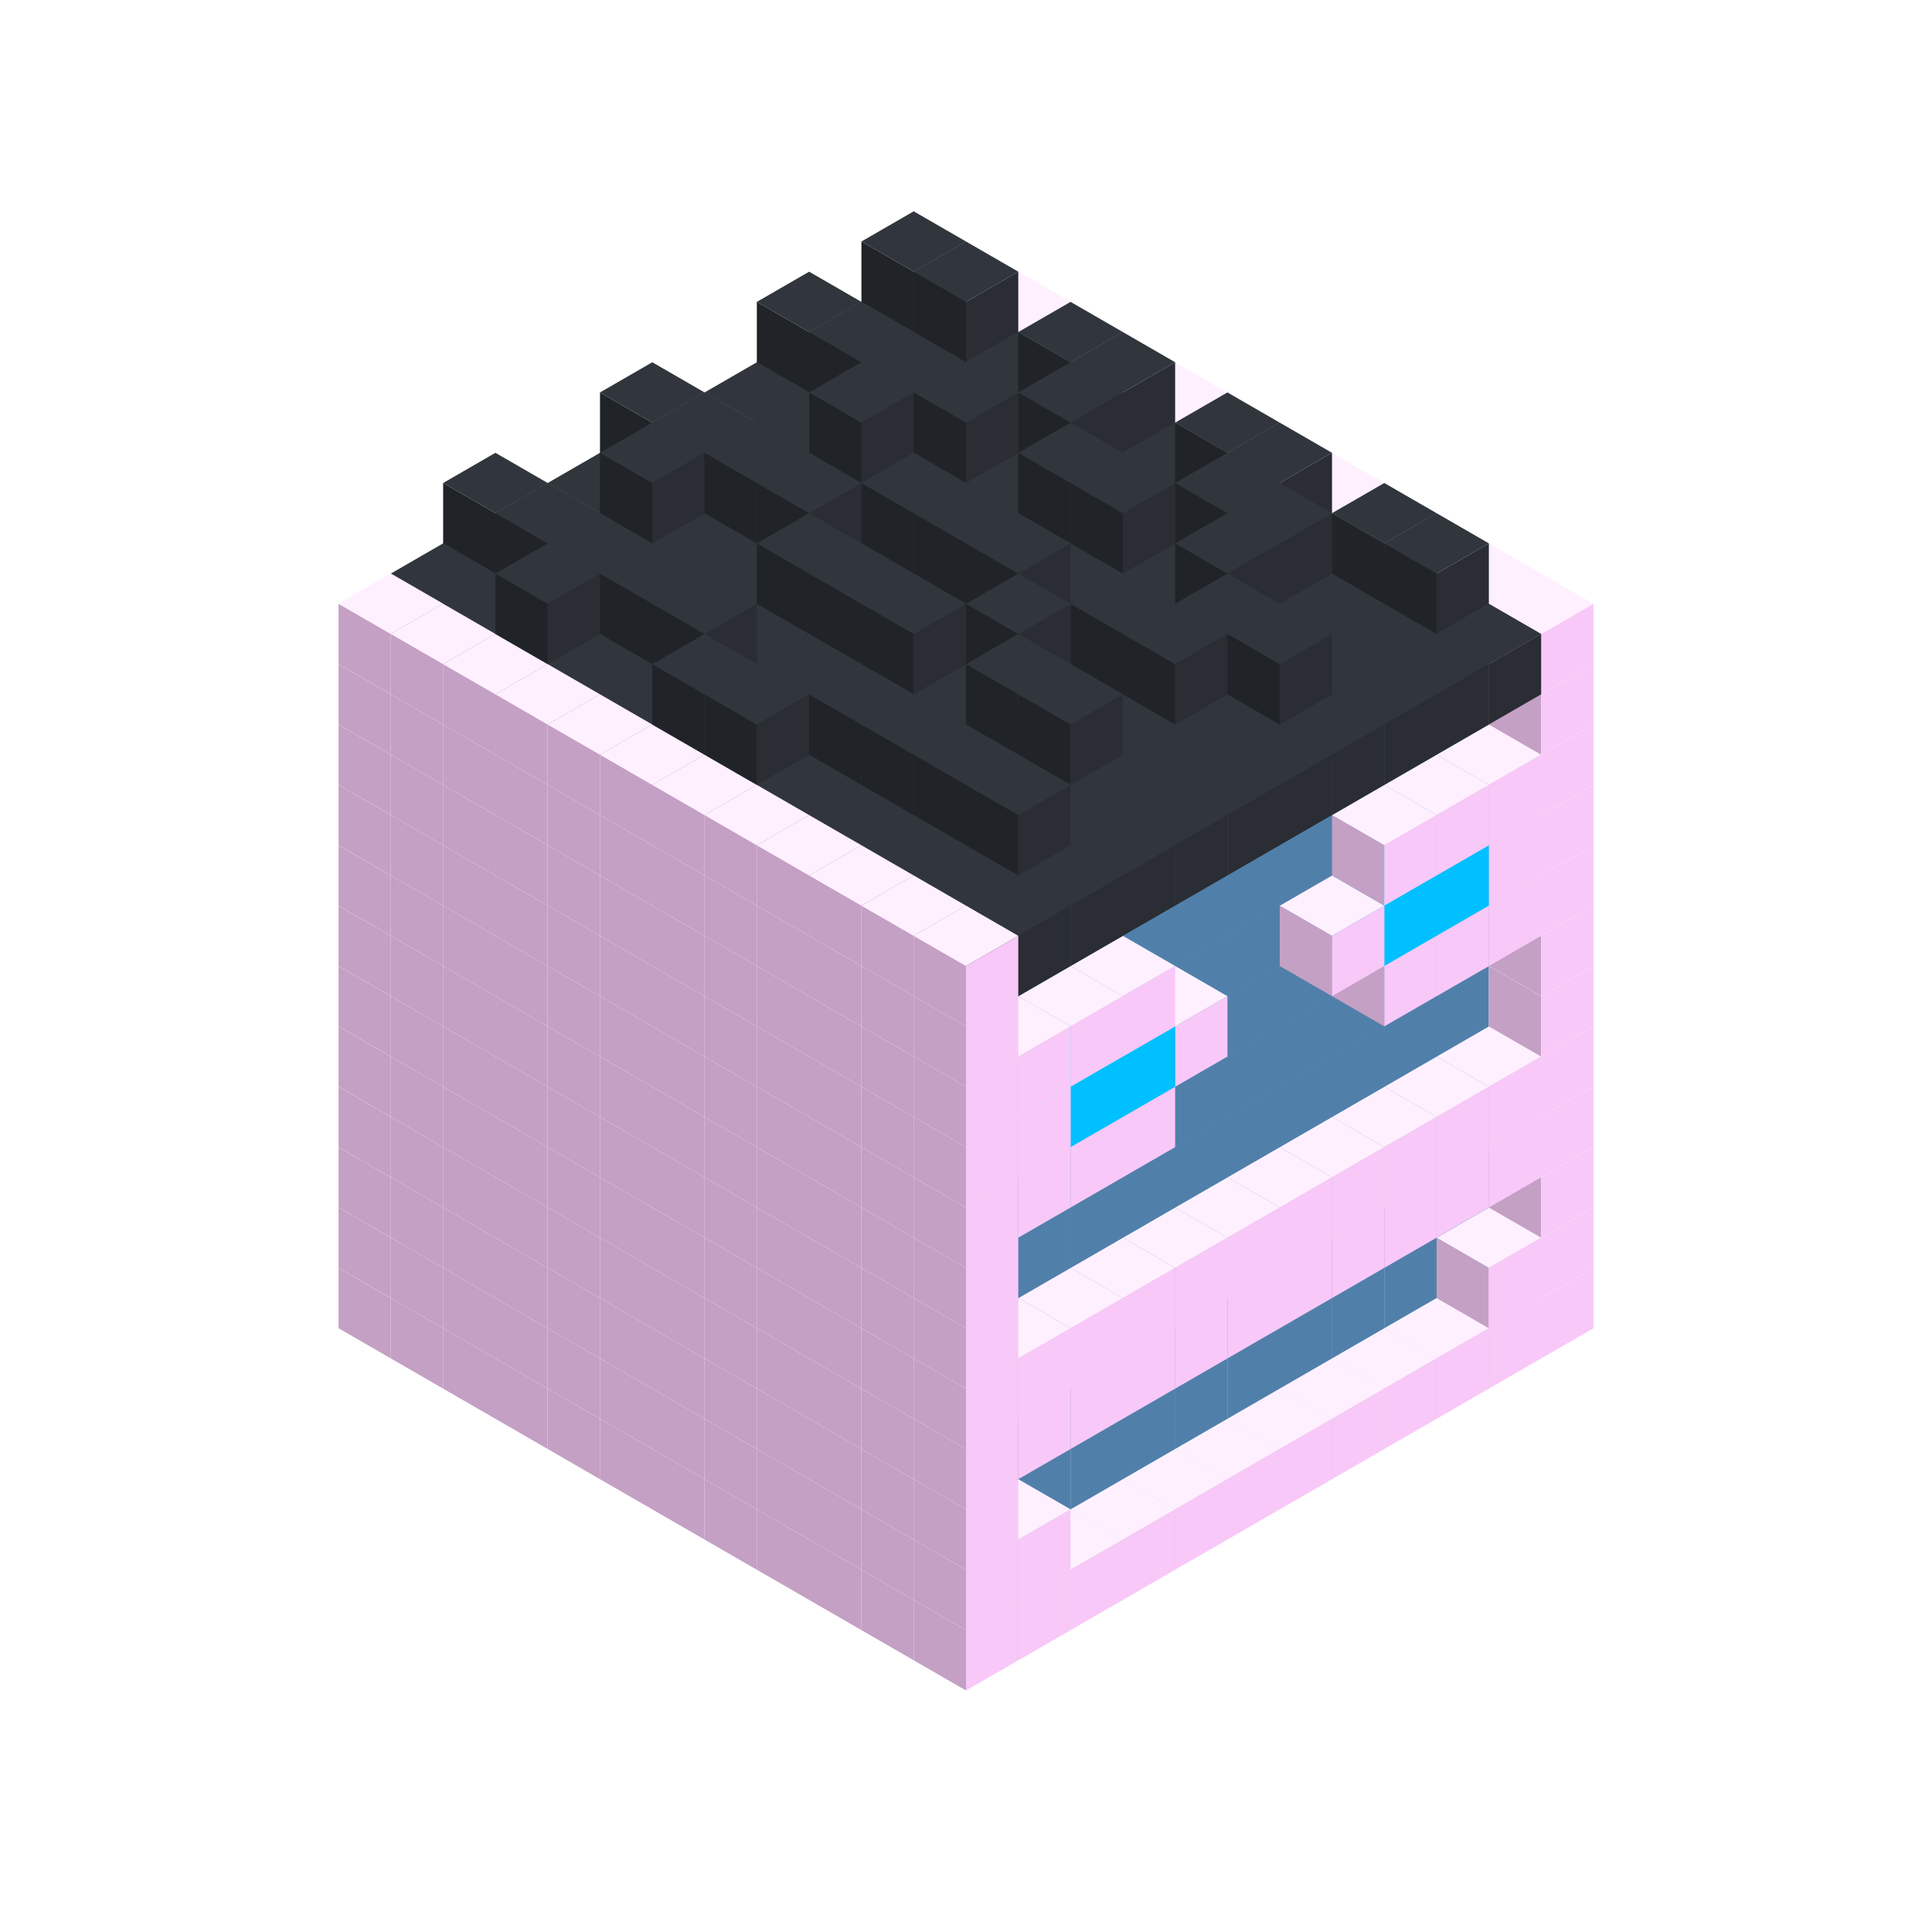 
<svg width='600' height='600' viewBox='4436371 5550000 3200000 3200000' xmlns='http://www.w3.org/2000/svg' xmlns:xlink='http://www.w3.org/1999/xlink'>
<use xlink:href='#v-0x0000004c-1' transform='translate(983738,3600000)'/>
<use xlink:href='#v-0x0000004c-1' transform='translate(1070341,3650000)'/>
<use xlink:href='#v-0x0000004c-1' transform='translate(1156944,3700000)'/>
<use xlink:href='#v-0x0000004c-1' transform='translate(1243547,3750000)'/>
<use xlink:href='#v-0x0000004c-1' transform='translate(1330150,3800000)'/>
<use xlink:href='#v-0x0000004c-1' transform='translate(1416753,3850000)'/>
<use xlink:href='#v-0x0000004c-1' transform='translate(1503356,3900000)'/>
<use xlink:href='#v-0x0000004c-1' transform='translate(1589959,3950000)'/>
<use xlink:href='#v-0x0000004c-1' transform='translate(1676562,4000000)'/>
<use xlink:href='#v-0x0000004c-1' transform='translate(1763165,4050000)'/>
<use xlink:href='#v-0x0000004c-1' transform='translate(1849768,4100000)'/>
<use xlink:href='#v-0x0000004c-1' transform='translate(2889004,3600000)'/>
<use xlink:href='#v-0x0000004c-1' transform='translate(2802401,3650000)'/>
<use xlink:href='#v-0x0000004c-1' transform='translate(2715798,3700000)'/>
<use xlink:href='#v-0x0000004c-1' transform='translate(2629195,3750000)'/>
<use xlink:href='#v-0x0000004c-1' transform='translate(2542592,3800000)'/>
<use xlink:href='#v-0x0000004c-1' transform='translate(2455989,3850000)'/>
<use xlink:href='#v-0x0000004c-1' transform='translate(2369386,3900000)'/>
<use xlink:href='#v-0x0000004c-1' transform='translate(2282783,3950000)'/>
<use xlink:href='#v-0x0000004c-1' transform='translate(2196180,4000000)'/>
<use xlink:href='#v-0x0000004c-1' transform='translate(2109577,4050000)'/>
<use xlink:href='#v-0x0000004c-1' transform='translate(2022974,4100000)'/>
<use xlink:href='#v-0x0000004c-1' transform='translate(1936371,4150000)'/>
<use xlink:href='#v-0x0000004c-1' transform='translate(983738,3500000)'/>
<use xlink:href='#v-0x0000004c-1' transform='translate(1070341,3550000)'/>
<use xlink:href='#v-0x0000004c-1' transform='translate(1156944,3600000)'/>
<use xlink:href='#v-0x0000004c-1' transform='translate(1243547,3650000)'/>
<use xlink:href='#v-0x0000004c-1' transform='translate(1330150,3700000)'/>
<use xlink:href='#v-0x0000004c-1' transform='translate(1416753,3750000)'/>
<use xlink:href='#v-0x0000004c-1' transform='translate(1503356,3800000)'/>
<use xlink:href='#v-0x0000004c-1' transform='translate(1589959,3850000)'/>
<use xlink:href='#v-0x0000004c-1' transform='translate(1676562,3900000)'/>
<use xlink:href='#v-0x0000004c-1' transform='translate(1763165,3950000)'/>
<use xlink:href='#v-0x0000004c-2' transform='translate(2715798,3500000)'/>
<use xlink:href='#v-0x0000004c-2' transform='translate(2629195,3550000)'/>
<use xlink:href='#v-0x0000004c-2' transform='translate(2542592,3600000)'/>
<use xlink:href='#v-0x0000004c-2' transform='translate(2455989,3650000)'/>
<use xlink:href='#v-0x0000004c-2' transform='translate(2369386,3700000)'/>
<use xlink:href='#v-0x0000004c-2' transform='translate(2282783,3750000)'/>
<use xlink:href='#v-0x0000004c-2' transform='translate(2196180,3800000)'/>
<use xlink:href='#v-0x0000004c-2' transform='translate(2109577,3850000)'/>
<use xlink:href='#v-0x0000004c-2' transform='translate(2022974,3900000)'/>
<use xlink:href='#v-0x0000004c-2' transform='translate(1936371,3950000)'/>
<use xlink:href='#v-0x0000004c-1' transform='translate(1849768,4000000)'/>
<use xlink:href='#v-0x0000004c-1' transform='translate(2889004,3500000)'/>
<use xlink:href='#v-0x0000004c-1' transform='translate(2802401,3550000)'/>
<use xlink:href='#v-0x0000004c-1' transform='translate(2022974,4000000)'/>
<use xlink:href='#v-0x0000004c-1' transform='translate(1936371,4050000)'/>
<use xlink:href='#v-0x0000004c-1' transform='translate(983738,3400000)'/>
<use xlink:href='#v-0x0000004c-1' transform='translate(1070341,3450000)'/>
<use xlink:href='#v-0x0000004c-1' transform='translate(1156944,3500000)'/>
<use xlink:href='#v-0x0000004c-1' transform='translate(1243547,3550000)'/>
<use xlink:href='#v-0x0000004c-1' transform='translate(1330150,3600000)'/>
<use xlink:href='#v-0x0000004c-1' transform='translate(1416753,3650000)'/>
<use xlink:href='#v-0x0000004c-1' transform='translate(1503356,3700000)'/>
<use xlink:href='#v-0x0000004c-1' transform='translate(1589959,3750000)'/>
<use xlink:href='#v-0x0000004c-1' transform='translate(1676562,3800000)'/>
<use xlink:href='#v-0x0000004c-1' transform='translate(1763165,3850000)'/>
<use xlink:href='#v-0x0000004c-2' transform='translate(2715798,3400000)'/>
<use xlink:href='#v-0x0000004c-2' transform='translate(2629195,3450000)'/>
<use xlink:href='#v-0x0000004c-2' transform='translate(2542592,3500000)'/>
<use xlink:href='#v-0x0000004c-2' transform='translate(2455989,3550000)'/>
<use xlink:href='#v-0x0000004c-2' transform='translate(2369386,3600000)'/>
<use xlink:href='#v-0x0000004c-2' transform='translate(2282783,3650000)'/>
<use xlink:href='#v-0x0000004c-2' transform='translate(2196180,3700000)'/>
<use xlink:href='#v-0x0000004c-2' transform='translate(2109577,3750000)'/>
<use xlink:href='#v-0x0000004c-2' transform='translate(2022974,3800000)'/>
<use xlink:href='#v-0x0000004c-2' transform='translate(1936371,3850000)'/>
<use xlink:href='#v-0x0000004c-1' transform='translate(1849768,3900000)'/>
<use xlink:href='#v-0x0000004c-1' transform='translate(2889004,3400000)'/>
<use xlink:href='#v-0x0000004c-1' transform='translate(1936371,3950000)'/>
<use xlink:href='#v-0x0000004c-1' transform='translate(983738,3300000)'/>
<use xlink:href='#v-0x0000004c-1' transform='translate(1070341,3350000)'/>
<use xlink:href='#v-0x0000004c-1' transform='translate(1156944,3400000)'/>
<use xlink:href='#v-0x0000004c-1' transform='translate(1243547,3450000)'/>
<use xlink:href='#v-0x0000004c-1' transform='translate(1330150,3500000)'/>
<use xlink:href='#v-0x0000004c-1' transform='translate(1416753,3550000)'/>
<use xlink:href='#v-0x0000004c-1' transform='translate(1503356,3600000)'/>
<use xlink:href='#v-0x0000004c-1' transform='translate(1589959,3650000)'/>
<use xlink:href='#v-0x0000004c-1' transform='translate(1676562,3700000)'/>
<use xlink:href='#v-0x0000004c-1' transform='translate(1763165,3750000)'/>
<use xlink:href='#v-0x0000004c-2' transform='translate(2715798,3300000)'/>
<use xlink:href='#v-0x0000004c-2' transform='translate(2629195,3350000)'/>
<use xlink:href='#v-0x0000004c-2' transform='translate(2542592,3400000)'/>
<use xlink:href='#v-0x0000004c-2' transform='translate(2455989,3450000)'/>
<use xlink:href='#v-0x0000004c-2' transform='translate(2369386,3500000)'/>
<use xlink:href='#v-0x0000004c-2' transform='translate(2282783,3550000)'/>
<use xlink:href='#v-0x0000004c-2' transform='translate(2196180,3600000)'/>
<use xlink:href='#v-0x0000004c-2' transform='translate(2109577,3650000)'/>
<use xlink:href='#v-0x0000004c-2' transform='translate(2022974,3700000)'/>
<use xlink:href='#v-0x0000004c-2' transform='translate(1936371,3750000)'/>
<use xlink:href='#v-0x0000004c-1' transform='translate(1849768,3800000)'/>
<use xlink:href='#v-0x0000004c-1' transform='translate(2889004,3300000)'/>
<use xlink:href='#v-0x0000004c-1' transform='translate(2802401,3350000)'/>
<use xlink:href='#v-0x0000004c-1' transform='translate(2715798,3400000)'/>
<use xlink:href='#v-0x0000004c-1' transform='translate(2629195,3450000)'/>
<use xlink:href='#v-0x0000004c-1' transform='translate(2542592,3500000)'/>
<use xlink:href='#v-0x0000004c-1' transform='translate(2455989,3550000)'/>
<use xlink:href='#v-0x0000004c-1' transform='translate(2369386,3600000)'/>
<use xlink:href='#v-0x0000004c-1' transform='translate(2282783,3650000)'/>
<use xlink:href='#v-0x0000004c-1' transform='translate(2196180,3700000)'/>
<use xlink:href='#v-0x0000004c-1' transform='translate(2109577,3750000)'/>
<use xlink:href='#v-0x0000004c-1' transform='translate(2022974,3800000)'/>
<use xlink:href='#v-0x0000004c-1' transform='translate(1936371,3850000)'/>
<use xlink:href='#v-0x0000004c-1' transform='translate(983738,3200000)'/>
<use xlink:href='#v-0x0000004c-1' transform='translate(1070341,3250000)'/>
<use xlink:href='#v-0x0000004c-1' transform='translate(1156944,3300000)'/>
<use xlink:href='#v-0x0000004c-1' transform='translate(1243547,3350000)'/>
<use xlink:href='#v-0x0000004c-1' transform='translate(1330150,3400000)'/>
<use xlink:href='#v-0x0000004c-1' transform='translate(1416753,3450000)'/>
<use xlink:href='#v-0x0000004c-1' transform='translate(1503356,3500000)'/>
<use xlink:href='#v-0x0000004c-1' transform='translate(1589959,3550000)'/>
<use xlink:href='#v-0x0000004c-1' transform='translate(1676562,3600000)'/>
<use xlink:href='#v-0x0000004c-1' transform='translate(1763165,3650000)'/>
<use xlink:href='#v-0x0000004c-2' transform='translate(2715798,3200000)'/>
<use xlink:href='#v-0x0000004c-2' transform='translate(2629195,3250000)'/>
<use xlink:href='#v-0x0000004c-2' transform='translate(2542592,3300000)'/>
<use xlink:href='#v-0x0000004c-2' transform='translate(2455989,3350000)'/>
<use xlink:href='#v-0x0000004c-2' transform='translate(2369386,3400000)'/>
<use xlink:href='#v-0x0000004c-2' transform='translate(2282783,3450000)'/>
<use xlink:href='#v-0x0000004c-2' transform='translate(2196180,3500000)'/>
<use xlink:href='#v-0x0000004c-2' transform='translate(2109577,3550000)'/>
<use xlink:href='#v-0x0000004c-2' transform='translate(2022974,3600000)'/>
<use xlink:href='#v-0x0000004c-2' transform='translate(1936371,3650000)'/>
<use xlink:href='#v-0x0000004c-1' transform='translate(1849768,3700000)'/>
<use xlink:href='#v-0x0000004c-1' transform='translate(2889004,3200000)'/>
<use xlink:href='#v-0x0000004c-1' transform='translate(2802401,3250000)'/>
<use xlink:href='#v-0x0000004c-1' transform='translate(2715798,3300000)'/>
<use xlink:href='#v-0x0000004c-1' transform='translate(2629195,3350000)'/>
<use xlink:href='#v-0x0000004c-1' transform='translate(2542592,3400000)'/>
<use xlink:href='#v-0x0000004c-1' transform='translate(2455989,3450000)'/>
<use xlink:href='#v-0x0000004c-1' transform='translate(2369386,3500000)'/>
<use xlink:href='#v-0x0000004c-1' transform='translate(2282783,3550000)'/>
<use xlink:href='#v-0x0000004c-1' transform='translate(2196180,3600000)'/>
<use xlink:href='#v-0x0000004c-1' transform='translate(2109577,3650000)'/>
<use xlink:href='#v-0x0000004c-1' transform='translate(2022974,3700000)'/>
<use xlink:href='#v-0x0000004c-1' transform='translate(1936371,3750000)'/>
<use xlink:href='#v-0x0000004c-1' transform='translate(983738,3100000)'/>
<use xlink:href='#v-0x0000004c-1' transform='translate(1070341,3150000)'/>
<use xlink:href='#v-0x0000004c-1' transform='translate(1156944,3200000)'/>
<use xlink:href='#v-0x0000004c-1' transform='translate(1243547,3250000)'/>
<use xlink:href='#v-0x0000004c-1' transform='translate(1330150,3300000)'/>
<use xlink:href='#v-0x0000004c-1' transform='translate(1416753,3350000)'/>
<use xlink:href='#v-0x0000004c-1' transform='translate(1503356,3400000)'/>
<use xlink:href='#v-0x0000004c-1' transform='translate(1589959,3450000)'/>
<use xlink:href='#v-0x0000004c-1' transform='translate(1676562,3500000)'/>
<use xlink:href='#v-0x0000004c-1' transform='translate(1763165,3550000)'/>
<use xlink:href='#v-0x0000004c-2' transform='translate(2715798,3100000)'/>
<use xlink:href='#v-0x0000004c-2' transform='translate(2629195,3150000)'/>
<use xlink:href='#v-0x0000004c-2' transform='translate(2542592,3200000)'/>
<use xlink:href='#v-0x0000004c-2' transform='translate(2455989,3250000)'/>
<use xlink:href='#v-0x0000004c-2' transform='translate(2369386,3300000)'/>
<use xlink:href='#v-0x0000004c-2' transform='translate(2282783,3350000)'/>
<use xlink:href='#v-0x0000004c-2' transform='translate(2196180,3400000)'/>
<use xlink:href='#v-0x0000004c-2' transform='translate(2109577,3450000)'/>
<use xlink:href='#v-0x0000004c-2' transform='translate(2022974,3500000)'/>
<use xlink:href='#v-0x0000004c-2' transform='translate(1936371,3550000)'/>
<use xlink:href='#v-0x0000004c-1' transform='translate(1849768,3600000)'/>
<use xlink:href='#v-0x0000004c-1' transform='translate(2889004,3100000)'/>
<use xlink:href='#v-0x0000004c-1' transform='translate(1936371,3650000)'/>
<use xlink:href='#v-0x0000004c-1' transform='translate(983738,3000000)'/>
<use xlink:href='#v-0x0000004c-1' transform='translate(1070341,3050000)'/>
<use xlink:href='#v-0x0000004c-1' transform='translate(1156944,3100000)'/>
<use xlink:href='#v-0x0000004c-1' transform='translate(1243547,3150000)'/>
<use xlink:href='#v-0x0000004c-1' transform='translate(1330150,3200000)'/>
<use xlink:href='#v-0x0000004c-1' transform='translate(1416753,3250000)'/>
<use xlink:href='#v-0x0000004c-1' transform='translate(1503356,3300000)'/>
<use xlink:href='#v-0x0000004c-1' transform='translate(1589959,3350000)'/>
<use xlink:href='#v-0x0000004c-1' transform='translate(1676562,3400000)'/>
<use xlink:href='#v-0x0000004c-1' transform='translate(1763165,3450000)'/>
<use xlink:href='#v-0x0000004c-2' transform='translate(2715798,3000000)'/>
<use xlink:href='#v-0x0000004c-2' transform='translate(2629195,3050000)'/>
<use xlink:href='#v-0x0000004c-2' transform='translate(2542592,3100000)'/>
<use xlink:href='#v-0x0000004c-2' transform='translate(2455989,3150000)'/>
<use xlink:href='#v-0x0000004c-2' transform='translate(2369386,3200000)'/>
<use xlink:href='#v-0x0000004c-2' transform='translate(2282783,3250000)'/>
<use xlink:href='#v-0x0000004c-2' transform='translate(2196180,3300000)'/>
<use xlink:href='#v-0x0000004c-2' transform='translate(2109577,3350000)'/>
<use xlink:href='#v-0x0000004c-2' transform='translate(2022974,3400000)'/>
<use xlink:href='#v-0x0000004c-2' transform='translate(1936371,3450000)'/>
<use xlink:href='#v-0x0000004c-1' transform='translate(1849768,3500000)'/>
<use xlink:href='#v-0x0000004c-1' transform='translate(2889004,3000000)'/>
<use xlink:href='#v-0x0000004c-1' transform='translate(1936371,3550000)'/>
<use xlink:href='#v-0x0000004c-1' transform='translate(983738,2900000)'/>
<use xlink:href='#v-0x0000004c-1' transform='translate(1070341,2950000)'/>
<use xlink:href='#v-0x0000004c-1' transform='translate(1156944,3000000)'/>
<use xlink:href='#v-0x0000004c-1' transform='translate(1243547,3050000)'/>
<use xlink:href='#v-0x0000004c-1' transform='translate(1330150,3100000)'/>
<use xlink:href='#v-0x0000004c-1' transform='translate(1416753,3150000)'/>
<use xlink:href='#v-0x0000004c-1' transform='translate(1503356,3200000)'/>
<use xlink:href='#v-0x0000004c-1' transform='translate(1589959,3250000)'/>
<use xlink:href='#v-0x0000004c-1' transform='translate(1676562,3300000)'/>
<use xlink:href='#v-0x0000004c-1' transform='translate(1763165,3350000)'/>
<use xlink:href='#v-0x0000004c-2' transform='translate(2715798,2900000)'/>
<use xlink:href='#v-0x0000004c-2' transform='translate(2629195,2950000)'/>
<use xlink:href='#v-0x0000004c-2' transform='translate(2542592,3000000)'/>
<use xlink:href='#v-0x0000004c-2' transform='translate(2455989,3050000)'/>
<use xlink:href='#v-0x0000004c-2' transform='translate(2369386,3100000)'/>
<use xlink:href='#v-0x0000004c-2' transform='translate(2282783,3150000)'/>
<use xlink:href='#v-0x0000004c-2' transform='translate(2196180,3200000)'/>
<use xlink:href='#v-0x0000004c-2' transform='translate(2109577,3250000)'/>
<use xlink:href='#v-0x0000004c-2' transform='translate(2022974,3300000)'/>
<use xlink:href='#v-0x0000004c-2' transform='translate(1936371,3350000)'/>
<use xlink:href='#v-0x0000004c-1' transform='translate(1849768,3400000)'/>
<use xlink:href='#v-0x0000004c-1' transform='translate(2889004,2900000)'/>
<use xlink:href='#v-0x0000004c-1' transform='translate(2802401,2950000)'/>
<use xlink:href='#v-0x0000004c-1' transform='translate(2715798,3000000)'/>
<use xlink:href='#v-0x0000004c-1' transform='translate(2629195,3050000)'/>
<use xlink:href='#v-0x0000004c-1' transform='translate(2196180,3300000)'/>
<use xlink:href='#v-0x0000004c-1' transform='translate(2109577,3350000)'/>
<use xlink:href='#v-0x0000004c-1' transform='translate(2022974,3400000)'/>
<use xlink:href='#v-0x0000004c-1' transform='translate(1936371,3450000)'/>
<use xlink:href='#v-0x0000004c-1' transform='translate(983738,2800000)'/>
<use xlink:href='#v-0x0000004c-1' transform='translate(1070341,2850000)'/>
<use xlink:href='#v-0x0000004c-1' transform='translate(1156944,2900000)'/>
<use xlink:href='#v-0x0000004c-1' transform='translate(1243547,2950000)'/>
<use xlink:href='#v-0x0000004c-1' transform='translate(1330150,3000000)'/>
<use xlink:href='#v-0x0000004c-1' transform='translate(1416753,3050000)'/>
<use xlink:href='#v-0x0000004c-1' transform='translate(1503356,3100000)'/>
<use xlink:href='#v-0x0000004c-1' transform='translate(1589959,3150000)'/>
<use xlink:href='#v-0x0000004c-1' transform='translate(1676562,3200000)'/>
<use xlink:href='#v-0x0000004c-1' transform='translate(1763165,3250000)'/>
<use xlink:href='#v-0x0000004c-2' transform='translate(2715798,2800000)'/>
<use xlink:href='#v-0x0000004c-2' transform='translate(2629195,2850000)'/>
<use xlink:href='#v-0x0000004c-2' transform='translate(2542592,2900000)'/>
<use xlink:href='#v-0x0000004c-2' transform='translate(2455989,2950000)'/>
<use xlink:href='#v-0x0000004c-2' transform='translate(2369386,3000000)'/>
<use xlink:href='#v-0x0000004c-2' transform='translate(2282783,3050000)'/>
<use xlink:href='#v-0x0000004c-2' transform='translate(2196180,3100000)'/>
<use xlink:href='#v-0x0000004c-2' transform='translate(2109577,3150000)'/>
<use xlink:href='#v-0x0000004c-2' transform='translate(2022974,3200000)'/>
<use xlink:href='#v-0x0000004c-2' transform='translate(1936371,3250000)'/>
<use xlink:href='#v-0x0000004c-1' transform='translate(1849768,3300000)'/>
<use xlink:href='#v-0x0000004c-1' transform='translate(2889004,2800000)'/>
<use xlink:href='#v-0x0000004c-1' transform='translate(2802401,2850000)'/>
<use xlink:href='#v-0x0000004c-3' transform='translate(2715798,2900000)'/>
<use xlink:href='#v-0x0000004c-3' transform='translate(2629195,2950000)'/>
<use xlink:href='#v-0x0000004c-1' transform='translate(2542592,3000000)'/>
<use xlink:href='#v-0x0000004c-1' transform='translate(2282783,3150000)'/>
<use xlink:href='#v-0x0000004c-3' transform='translate(2196180,3200000)'/>
<use xlink:href='#v-0x0000004c-3' transform='translate(2109577,3250000)'/>
<use xlink:href='#v-0x0000004c-1' transform='translate(2022974,3300000)'/>
<use xlink:href='#v-0x0000004c-1' transform='translate(1936371,3350000)'/>
<use xlink:href='#v-0x0000004c-1' transform='translate(983738,2700000)'/>
<use xlink:href='#v-0x0000004c-1' transform='translate(1070341,2750000)'/>
<use xlink:href='#v-0x0000004c-1' transform='translate(1156944,2800000)'/>
<use xlink:href='#v-0x0000004c-1' transform='translate(1243547,2850000)'/>
<use xlink:href='#v-0x0000004c-1' transform='translate(1330150,2900000)'/>
<use xlink:href='#v-0x0000004c-1' transform='translate(1416753,2950000)'/>
<use xlink:href='#v-0x0000004c-1' transform='translate(1503356,3000000)'/>
<use xlink:href='#v-0x0000004c-1' transform='translate(1589959,3050000)'/>
<use xlink:href='#v-0x0000004c-1' transform='translate(1676562,3100000)'/>
<use xlink:href='#v-0x0000004c-1' transform='translate(1763165,3150000)'/>
<use xlink:href='#v-0x0000004c-2' transform='translate(2715798,2700000)'/>
<use xlink:href='#v-0x0000004c-2' transform='translate(2629195,2750000)'/>
<use xlink:href='#v-0x0000004c-2' transform='translate(2542592,2800000)'/>
<use xlink:href='#v-0x0000004c-2' transform='translate(2455989,2850000)'/>
<use xlink:href='#v-0x0000004c-2' transform='translate(2369386,2900000)'/>
<use xlink:href='#v-0x0000004c-2' transform='translate(2282783,2950000)'/>
<use xlink:href='#v-0x0000004c-2' transform='translate(2196180,3000000)'/>
<use xlink:href='#v-0x0000004c-2' transform='translate(2109577,3050000)'/>
<use xlink:href='#v-0x0000004c-2' transform='translate(2022974,3100000)'/>
<use xlink:href='#v-0x0000004c-2' transform='translate(1936371,3150000)'/>
<use xlink:href='#v-0x0000004c-1' transform='translate(1849768,3200000)'/>
<use xlink:href='#v-0x0000004c-1' transform='translate(2889004,2700000)'/>
<use xlink:href='#v-0x0000004c-1' transform='translate(2802401,2750000)'/>
<use xlink:href='#v-0x0000004c-1' transform='translate(2715798,2800000)'/>
<use xlink:href='#v-0x0000004c-1' transform='translate(2629195,2850000)'/>
<use xlink:href='#v-0x0000004c-1' transform='translate(2196180,3100000)'/>
<use xlink:href='#v-0x0000004c-1' transform='translate(2109577,3150000)'/>
<use xlink:href='#v-0x0000004c-1' transform='translate(2022974,3200000)'/>
<use xlink:href='#v-0x0000004c-1' transform='translate(1936371,3250000)'/>
<use xlink:href='#v-0x0000004c-1' transform='translate(983738,2600000)'/>
<use xlink:href='#v-0x0000004c-1' transform='translate(1070341,2650000)'/>
<use xlink:href='#v-0x0000004c-1' transform='translate(1156944,2700000)'/>
<use xlink:href='#v-0x0000004c-1' transform='translate(1243547,2750000)'/>
<use xlink:href='#v-0x0000004c-1' transform='translate(1330150,2800000)'/>
<use xlink:href='#v-0x0000004c-1' transform='translate(1416753,2850000)'/>
<use xlink:href='#v-0x0000004c-1' transform='translate(1503356,2900000)'/>
<use xlink:href='#v-0x0000004c-1' transform='translate(1589959,2950000)'/>
<use xlink:href='#v-0x0000004c-1' transform='translate(1676562,3000000)'/>
<use xlink:href='#v-0x0000004c-1' transform='translate(1763165,3050000)'/>
<use xlink:href='#v-0x0000004c-2' transform='translate(2715798,2600000)'/>
<use xlink:href='#v-0x0000004c-2' transform='translate(2629195,2650000)'/>
<use xlink:href='#v-0x0000004c-2' transform='translate(2542592,2700000)'/>
<use xlink:href='#v-0x0000004c-2' transform='translate(2455989,2750000)'/>
<use xlink:href='#v-0x0000004c-2' transform='translate(2369386,2800000)'/>
<use xlink:href='#v-0x0000004c-2' transform='translate(2282783,2850000)'/>
<use xlink:href='#v-0x0000004c-2' transform='translate(2196180,2900000)'/>
<use xlink:href='#v-0x0000004c-2' transform='translate(2109577,2950000)'/>
<use xlink:href='#v-0x0000004c-2' transform='translate(2022974,3000000)'/>
<use xlink:href='#v-0x0000004c-2' transform='translate(1936371,3050000)'/>
<use xlink:href='#v-0x0000004c-1' transform='translate(1849768,3100000)'/>
<use xlink:href='#v-0x0000004c-1' transform='translate(2889004,2600000)'/>
<use xlink:href='#v-0x0000004c-1' transform='translate(1936371,3150000)'/>
<use xlink:href='#v-0x0000004c-1' transform='translate(1936371,1950000)'/>
<use xlink:href='#v-0x0000004c-4' transform='translate(1849768,2000000)'/>
<use xlink:href='#v-0x0000004c-4' transform='translate(1763165,2050000)'/>
<use xlink:href='#v-0x0000004c-4' transform='translate(1676562,2100000)'/>
<use xlink:href='#v-0x0000004c-4' transform='translate(1589959,2150000)'/>
<use xlink:href='#v-0x0000004c-4' transform='translate(1503356,2200000)'/>
<use xlink:href='#v-0x0000004c-4' transform='translate(1416753,2250000)'/>
<use xlink:href='#v-0x0000004c-4' transform='translate(1330150,2300000)'/>
<use xlink:href='#v-0x0000004c-4' transform='translate(1243547,2350000)'/>
<use xlink:href='#v-0x0000004c-4' transform='translate(1156944,2400000)'/>
<use xlink:href='#v-0x0000004c-4' transform='translate(1070341,2450000)'/>
<use xlink:href='#v-0x0000004c-1' transform='translate(983738,2500000)'/>
<use xlink:href='#v-0x0000004c-1' transform='translate(2022974,2000000)'/>
<use xlink:href='#v-0x0000004c-4' transform='translate(1936371,2050000)'/>
<use xlink:href='#v-0x0000004c-4' transform='translate(1849768,2100000)'/>
<use xlink:href='#v-0x0000004c-4' transform='translate(1763165,2150000)'/>
<use xlink:href='#v-0x0000004c-4' transform='translate(1676562,2200000)'/>
<use xlink:href='#v-0x0000004c-4' transform='translate(1589959,2250000)'/>
<use xlink:href='#v-0x0000004c-4' transform='translate(1503356,2300000)'/>
<use xlink:href='#v-0x0000004c-4' transform='translate(1416753,2350000)'/>
<use xlink:href='#v-0x0000004c-4' transform='translate(1330150,2400000)'/>
<use xlink:href='#v-0x0000004c-4' transform='translate(1243547,2450000)'/>
<use xlink:href='#v-0x0000004c-4' transform='translate(1156944,2500000)'/>
<use xlink:href='#v-0x0000004c-1' transform='translate(1070341,2550000)'/>
<use xlink:href='#v-0x0000004c-1' transform='translate(2109577,2050000)'/>
<use xlink:href='#v-0x0000004c-4' transform='translate(2022974,2100000)'/>
<use xlink:href='#v-0x0000004c-4' transform='translate(1936371,2150000)'/>
<use xlink:href='#v-0x0000004c-4' transform='translate(1849768,2200000)'/>
<use xlink:href='#v-0x0000004c-4' transform='translate(1763165,2250000)'/>
<use xlink:href='#v-0x0000004c-4' transform='translate(1676562,2300000)'/>
<use xlink:href='#v-0x0000004c-4' transform='translate(1589959,2350000)'/>
<use xlink:href='#v-0x0000004c-4' transform='translate(1503356,2400000)'/>
<use xlink:href='#v-0x0000004c-4' transform='translate(1416753,2450000)'/>
<use xlink:href='#v-0x0000004c-4' transform='translate(1330150,2500000)'/>
<use xlink:href='#v-0x0000004c-4' transform='translate(1243547,2550000)'/>
<use xlink:href='#v-0x0000004c-1' transform='translate(1156944,2600000)'/>
<use xlink:href='#v-0x0000004c-1' transform='translate(2196180,2100000)'/>
<use xlink:href='#v-0x0000004c-4' transform='translate(2109577,2150000)'/>
<use xlink:href='#v-0x0000004c-4' transform='translate(2022974,2200000)'/>
<use xlink:href='#v-0x0000004c-4' transform='translate(1936371,2250000)'/>
<use xlink:href='#v-0x0000004c-4' transform='translate(1849768,2300000)'/>
<use xlink:href='#v-0x0000004c-4' transform='translate(1763165,2350000)'/>
<use xlink:href='#v-0x0000004c-4' transform='translate(1676562,2400000)'/>
<use xlink:href='#v-0x0000004c-4' transform='translate(1589959,2450000)'/>
<use xlink:href='#v-0x0000004c-4' transform='translate(1503356,2500000)'/>
<use xlink:href='#v-0x0000004c-4' transform='translate(1416753,2550000)'/>
<use xlink:href='#v-0x0000004c-4' transform='translate(1330150,2600000)'/>
<use xlink:href='#v-0x0000004c-1' transform='translate(1243547,2650000)'/>
<use xlink:href='#v-0x0000004c-1' transform='translate(2282783,2150000)'/>
<use xlink:href='#v-0x0000004c-4' transform='translate(2196180,2200000)'/>
<use xlink:href='#v-0x0000004c-4' transform='translate(2109577,2250000)'/>
<use xlink:href='#v-0x0000004c-4' transform='translate(2022974,2300000)'/>
<use xlink:href='#v-0x0000004c-4' transform='translate(1936371,2350000)'/>
<use xlink:href='#v-0x0000004c-4' transform='translate(1849768,2400000)'/>
<use xlink:href='#v-0x0000004c-4' transform='translate(1763165,2450000)'/>
<use xlink:href='#v-0x0000004c-4' transform='translate(1676562,2500000)'/>
<use xlink:href='#v-0x0000004c-4' transform='translate(1589959,2550000)'/>
<use xlink:href='#v-0x0000004c-4' transform='translate(1503356,2600000)'/>
<use xlink:href='#v-0x0000004c-4' transform='translate(1416753,2650000)'/>
<use xlink:href='#v-0x0000004c-1' transform='translate(1330150,2700000)'/>
<use xlink:href='#v-0x0000004c-1' transform='translate(2369386,2200000)'/>
<use xlink:href='#v-0x0000004c-4' transform='translate(2282783,2250000)'/>
<use xlink:href='#v-0x0000004c-4' transform='translate(2196180,2300000)'/>
<use xlink:href='#v-0x0000004c-4' transform='translate(2109577,2350000)'/>
<use xlink:href='#v-0x0000004c-4' transform='translate(2022974,2400000)'/>
<use xlink:href='#v-0x0000004c-4' transform='translate(1936371,2450000)'/>
<use xlink:href='#v-0x0000004c-4' transform='translate(1849768,2500000)'/>
<use xlink:href='#v-0x0000004c-4' transform='translate(1763165,2550000)'/>
<use xlink:href='#v-0x0000004c-4' transform='translate(1676562,2600000)'/>
<use xlink:href='#v-0x0000004c-4' transform='translate(1589959,2650000)'/>
<use xlink:href='#v-0x0000004c-4' transform='translate(1503356,2700000)'/>
<use xlink:href='#v-0x0000004c-1' transform='translate(1416753,2750000)'/>
<use xlink:href='#v-0x0000004c-1' transform='translate(2455989,2250000)'/>
<use xlink:href='#v-0x0000004c-4' transform='translate(2369386,2300000)'/>
<use xlink:href='#v-0x0000004c-4' transform='translate(2282783,2350000)'/>
<use xlink:href='#v-0x0000004c-4' transform='translate(2196180,2400000)'/>
<use xlink:href='#v-0x0000004c-4' transform='translate(2109577,2450000)'/>
<use xlink:href='#v-0x0000004c-4' transform='translate(2022974,2500000)'/>
<use xlink:href='#v-0x0000004c-4' transform='translate(1936371,2550000)'/>
<use xlink:href='#v-0x0000004c-4' transform='translate(1849768,2600000)'/>
<use xlink:href='#v-0x0000004c-4' transform='translate(1763165,2650000)'/>
<use xlink:href='#v-0x0000004c-4' transform='translate(1676562,2700000)'/>
<use xlink:href='#v-0x0000004c-4' transform='translate(1589959,2750000)'/>
<use xlink:href='#v-0x0000004c-1' transform='translate(1503356,2800000)'/>
<use xlink:href='#v-0x0000004c-1' transform='translate(2542592,2300000)'/>
<use xlink:href='#v-0x0000004c-4' transform='translate(2455989,2350000)'/>
<use xlink:href='#v-0x0000004c-4' transform='translate(2369386,2400000)'/>
<use xlink:href='#v-0x0000004c-4' transform='translate(2282783,2450000)'/>
<use xlink:href='#v-0x0000004c-4' transform='translate(2196180,2500000)'/>
<use xlink:href='#v-0x0000004c-4' transform='translate(2109577,2550000)'/>
<use xlink:href='#v-0x0000004c-4' transform='translate(2022974,2600000)'/>
<use xlink:href='#v-0x0000004c-4' transform='translate(1936371,2650000)'/>
<use xlink:href='#v-0x0000004c-4' transform='translate(1849768,2700000)'/>
<use xlink:href='#v-0x0000004c-4' transform='translate(1763165,2750000)'/>
<use xlink:href='#v-0x0000004c-4' transform='translate(1676562,2800000)'/>
<use xlink:href='#v-0x0000004c-1' transform='translate(1589959,2850000)'/>
<use xlink:href='#v-0x0000004c-1' transform='translate(2629195,2350000)'/>
<use xlink:href='#v-0x0000004c-4' transform='translate(2542592,2400000)'/>
<use xlink:href='#v-0x0000004c-4' transform='translate(2455989,2450000)'/>
<use xlink:href='#v-0x0000004c-4' transform='translate(2369386,2500000)'/>
<use xlink:href='#v-0x0000004c-4' transform='translate(2282783,2550000)'/>
<use xlink:href='#v-0x0000004c-4' transform='translate(2196180,2600000)'/>
<use xlink:href='#v-0x0000004c-4' transform='translate(2109577,2650000)'/>
<use xlink:href='#v-0x0000004c-4' transform='translate(2022974,2700000)'/>
<use xlink:href='#v-0x0000004c-4' transform='translate(1936371,2750000)'/>
<use xlink:href='#v-0x0000004c-4' transform='translate(1849768,2800000)'/>
<use xlink:href='#v-0x0000004c-4' transform='translate(1763165,2850000)'/>
<use xlink:href='#v-0x0000004c-1' transform='translate(1676562,2900000)'/>
<use xlink:href='#v-0x0000004c-1' transform='translate(2715798,2400000)'/>
<use xlink:href='#v-0x0000004c-4' transform='translate(2629195,2450000)'/>
<use xlink:href='#v-0x0000004c-4' transform='translate(2542592,2500000)'/>
<use xlink:href='#v-0x0000004c-4' transform='translate(2455989,2550000)'/>
<use xlink:href='#v-0x0000004c-4' transform='translate(2369386,2600000)'/>
<use xlink:href='#v-0x0000004c-4' transform='translate(2282783,2650000)'/>
<use xlink:href='#v-0x0000004c-4' transform='translate(2196180,2700000)'/>
<use xlink:href='#v-0x0000004c-4' transform='translate(2109577,2750000)'/>
<use xlink:href='#v-0x0000004c-4' transform='translate(2022974,2800000)'/>
<use xlink:href='#v-0x0000004c-4' transform='translate(1936371,2850000)'/>
<use xlink:href='#v-0x0000004c-4' transform='translate(1849768,2900000)'/>
<use xlink:href='#v-0x0000004c-1' transform='translate(1763165,2950000)'/>
<use xlink:href='#v-0x0000004c-1' transform='translate(2802401,2450000)'/>
<use xlink:href='#v-0x0000004c-4' transform='translate(2715798,2500000)'/>
<use xlink:href='#v-0x0000004c-4' transform='translate(2629195,2550000)'/>
<use xlink:href='#v-0x0000004c-4' transform='translate(2542592,2600000)'/>
<use xlink:href='#v-0x0000004c-4' transform='translate(2455989,2650000)'/>
<use xlink:href='#v-0x0000004c-4' transform='translate(2369386,2700000)'/>
<use xlink:href='#v-0x0000004c-4' transform='translate(2282783,2750000)'/>
<use xlink:href='#v-0x0000004c-4' transform='translate(2196180,2800000)'/>
<use xlink:href='#v-0x0000004c-4' transform='translate(2109577,2850000)'/>
<use xlink:href='#v-0x0000004c-4' transform='translate(2022974,2900000)'/>
<use xlink:href='#v-0x0000004c-4' transform='translate(1936371,2950000)'/>
<use xlink:href='#v-0x0000004c-1' transform='translate(1849768,3000000)'/>
<use xlink:href='#v-0x0000004c-1' transform='translate(2889004,2500000)'/>
<use xlink:href='#v-0x0000004c-4' transform='translate(2802401,2550000)'/>
<use xlink:href='#v-0x0000004c-4' transform='translate(2715798,2600000)'/>
<use xlink:href='#v-0x0000004c-4' transform='translate(2629195,2650000)'/>
<use xlink:href='#v-0x0000004c-4' transform='translate(2542592,2700000)'/>
<use xlink:href='#v-0x0000004c-4' transform='translate(2455989,2750000)'/>
<use xlink:href='#v-0x0000004c-4' transform='translate(2369386,2800000)'/>
<use xlink:href='#v-0x0000004c-4' transform='translate(2282783,2850000)'/>
<use xlink:href='#v-0x0000004c-4' transform='translate(2196180,2900000)'/>
<use xlink:href='#v-0x0000004c-4' transform='translate(2109577,2950000)'/>
<use xlink:href='#v-0x0000004c-4' transform='translate(2022974,3000000)'/>
<use xlink:href='#v-0x0000004c-1' transform='translate(1936371,3050000)'/>
<use xlink:href='#v-0x0000004c-4' transform='translate(1849768,1900000)'/>
<use xlink:href='#v-0x0000004c-4' transform='translate(1676562,2000000)'/>
<use xlink:href='#v-0x0000004c-4' transform='translate(1416753,2150000)'/>
<use xlink:href='#v-0x0000004c-4' transform='translate(1156944,2300000)'/>
<use xlink:href='#v-0x0000004c-4' transform='translate(1936371,1950000)'/>
<use xlink:href='#v-0x0000004c-4' transform='translate(1763165,2050000)'/>
<use xlink:href='#v-0x0000004c-4' transform='translate(1503356,2200000)'/>
<use xlink:href='#v-0x0000004c-4' transform='translate(1416753,2250000)'/>
<use xlink:href='#v-0x0000004c-4' transform='translate(1243547,2350000)'/>
<use xlink:href='#v-0x0000004c-4' transform='translate(1849768,2100000)'/>
<use xlink:href='#v-0x0000004c-4' transform='translate(1763165,2150000)'/>
<use xlink:href='#v-0x0000004c-4' transform='translate(1589959,2250000)'/>
<use xlink:href='#v-0x0000004c-4' transform='translate(1330150,2400000)'/>
<use xlink:href='#v-0x0000004c-4' transform='translate(1243547,2450000)'/>
<use xlink:href='#v-0x0000004c-4' transform='translate(2109577,2050000)'/>
<use xlink:href='#v-0x0000004c-4' transform='translate(1936371,2150000)'/>
<use xlink:href='#v-0x0000004c-4' transform='translate(1676562,2300000)'/>
<use xlink:href='#v-0x0000004c-4' transform='translate(1416753,2450000)'/>
<use xlink:href='#v-0x0000004c-4' transform='translate(2196180,2100000)'/>
<use xlink:href='#v-0x0000004c-4' transform='translate(2109577,2150000)'/>
<use xlink:href='#v-0x0000004c-4' transform='translate(1849768,2300000)'/>
<use xlink:href='#v-0x0000004c-4' transform='translate(1676562,2400000)'/>
<use xlink:href='#v-0x0000004c-4' transform='translate(1503356,2500000)'/>
<use xlink:href='#v-0x0000004c-4' transform='translate(2109577,2250000)'/>
<use xlink:href='#v-0x0000004c-4' transform='translate(1936371,2350000)'/>
<use xlink:href='#v-0x0000004c-4' transform='translate(1763165,2450000)'/>
<use xlink:href='#v-0x0000004c-4' transform='translate(1503356,2600000)'/>
<use xlink:href='#v-0x0000004c-4' transform='translate(2369386,2200000)'/>
<use xlink:href='#v-0x0000004c-4' transform='translate(2196180,2300000)'/>
<use xlink:href='#v-0x0000004c-4' transform='translate(2022974,2400000)'/>
<use xlink:href='#v-0x0000004c-4' transform='translate(1849768,2500000)'/>
<use xlink:href='#v-0x0000004c-4' transform='translate(1676562,2600000)'/>
<use xlink:href='#v-0x0000004c-4' transform='translate(1589959,2650000)'/>
<use xlink:href='#v-0x0000004c-4' transform='translate(2455989,2250000)'/>
<use xlink:href='#v-0x0000004c-4' transform='translate(2369386,2300000)'/>
<use xlink:href='#v-0x0000004c-4' transform='translate(2022974,2500000)'/>
<use xlink:href='#v-0x0000004c-4' transform='translate(1763165,2650000)'/>
<use xlink:href='#v-0x0000004c-4' transform='translate(2455989,2350000)'/>
<use xlink:href='#v-0x0000004c-4' transform='translate(2369386,2400000)'/>
<use xlink:href='#v-0x0000004c-4' transform='translate(2196180,2500000)'/>
<use xlink:href='#v-0x0000004c-4' transform='translate(2022974,2600000)'/>
<use xlink:href='#v-0x0000004c-4' transform='translate(1849768,2700000)'/>
<use xlink:href='#v-0x0000004c-4' transform='translate(2629195,2350000)'/>
<use xlink:href='#v-0x0000004c-4' transform='translate(2369386,2500000)'/>
<use xlink:href='#v-0x0000004c-4' transform='translate(2282783,2550000)'/>
<use xlink:href='#v-0x0000004c-4' transform='translate(2109577,2650000)'/>
<use xlink:href='#v-0x0000004c-4' transform='translate(1936371,2750000)'/>
<use xlink:href='#v-0x0000004c-4' transform='translate(2715798,2400000)'/>
<use xlink:href='#v-0x0000004c-4' transform='translate(2455989,2550000)'/>
<use xlink:href='#v-0x0000004c-4' transform='translate(2022974,2800000)'/>
<defs>
<g id='v-0x0000004c-1'>
<polygon points='4100000,4100000 4100000,4200000 4013397,4150000 4013397,4050000' fill='#c4a0c4'/>
<polygon points='4100000,4100000 4100000,4200000 4186602,4150000 4186602,4050000' fill='#f8c8f8'/>
<polygon points='4100000,4100000 4013397,4050000 4100000,4000000 4186602,4050000' fill='#fff0ff'/>
</g>
<g id='v-0x0000004c-2'>
<polygon points='4100000,4100000 4100000,4200000 4013397,4150000 4013397,4050000' fill='#406488'/>
<polygon points='4100000,4100000 4100000,4200000 4186602,4150000 4186602,4050000' fill='#5080aa'/>
<polygon points='4100000,4100000 4013397,4050000 4100000,4000000 4186602,4050000' fill='#6096cc'/>
</g>
<g id='v-0x0000004c-3'>
<polygon points='4100000,4100000 4100000,4200000 4013397,4150000 4013397,4050000' fill='#0098cc'/>
<polygon points='4100000,4100000 4100000,4200000 4186602,4150000 4186602,4050000' fill='#00c0ff'/>
<polygon points='4100000,4100000 4013397,4050000 4100000,4000000 4186602,4050000' fill='#00e4ff'/>
</g>
<g id='v-0x0000004c-4'>
<polygon points='4100000,4100000 4100000,4200000 4013397,4150000 4013397,4050000' fill='#202428'/>
<polygon points='4100000,4100000 4100000,4200000 4186602,4150000 4186602,4050000' fill='#2a2d33'/>
<polygon points='4100000,4100000 4013397,4050000 4100000,4000000 4186602,4050000' fill='#30363c'/>
</g>
</defs>
</svg>
